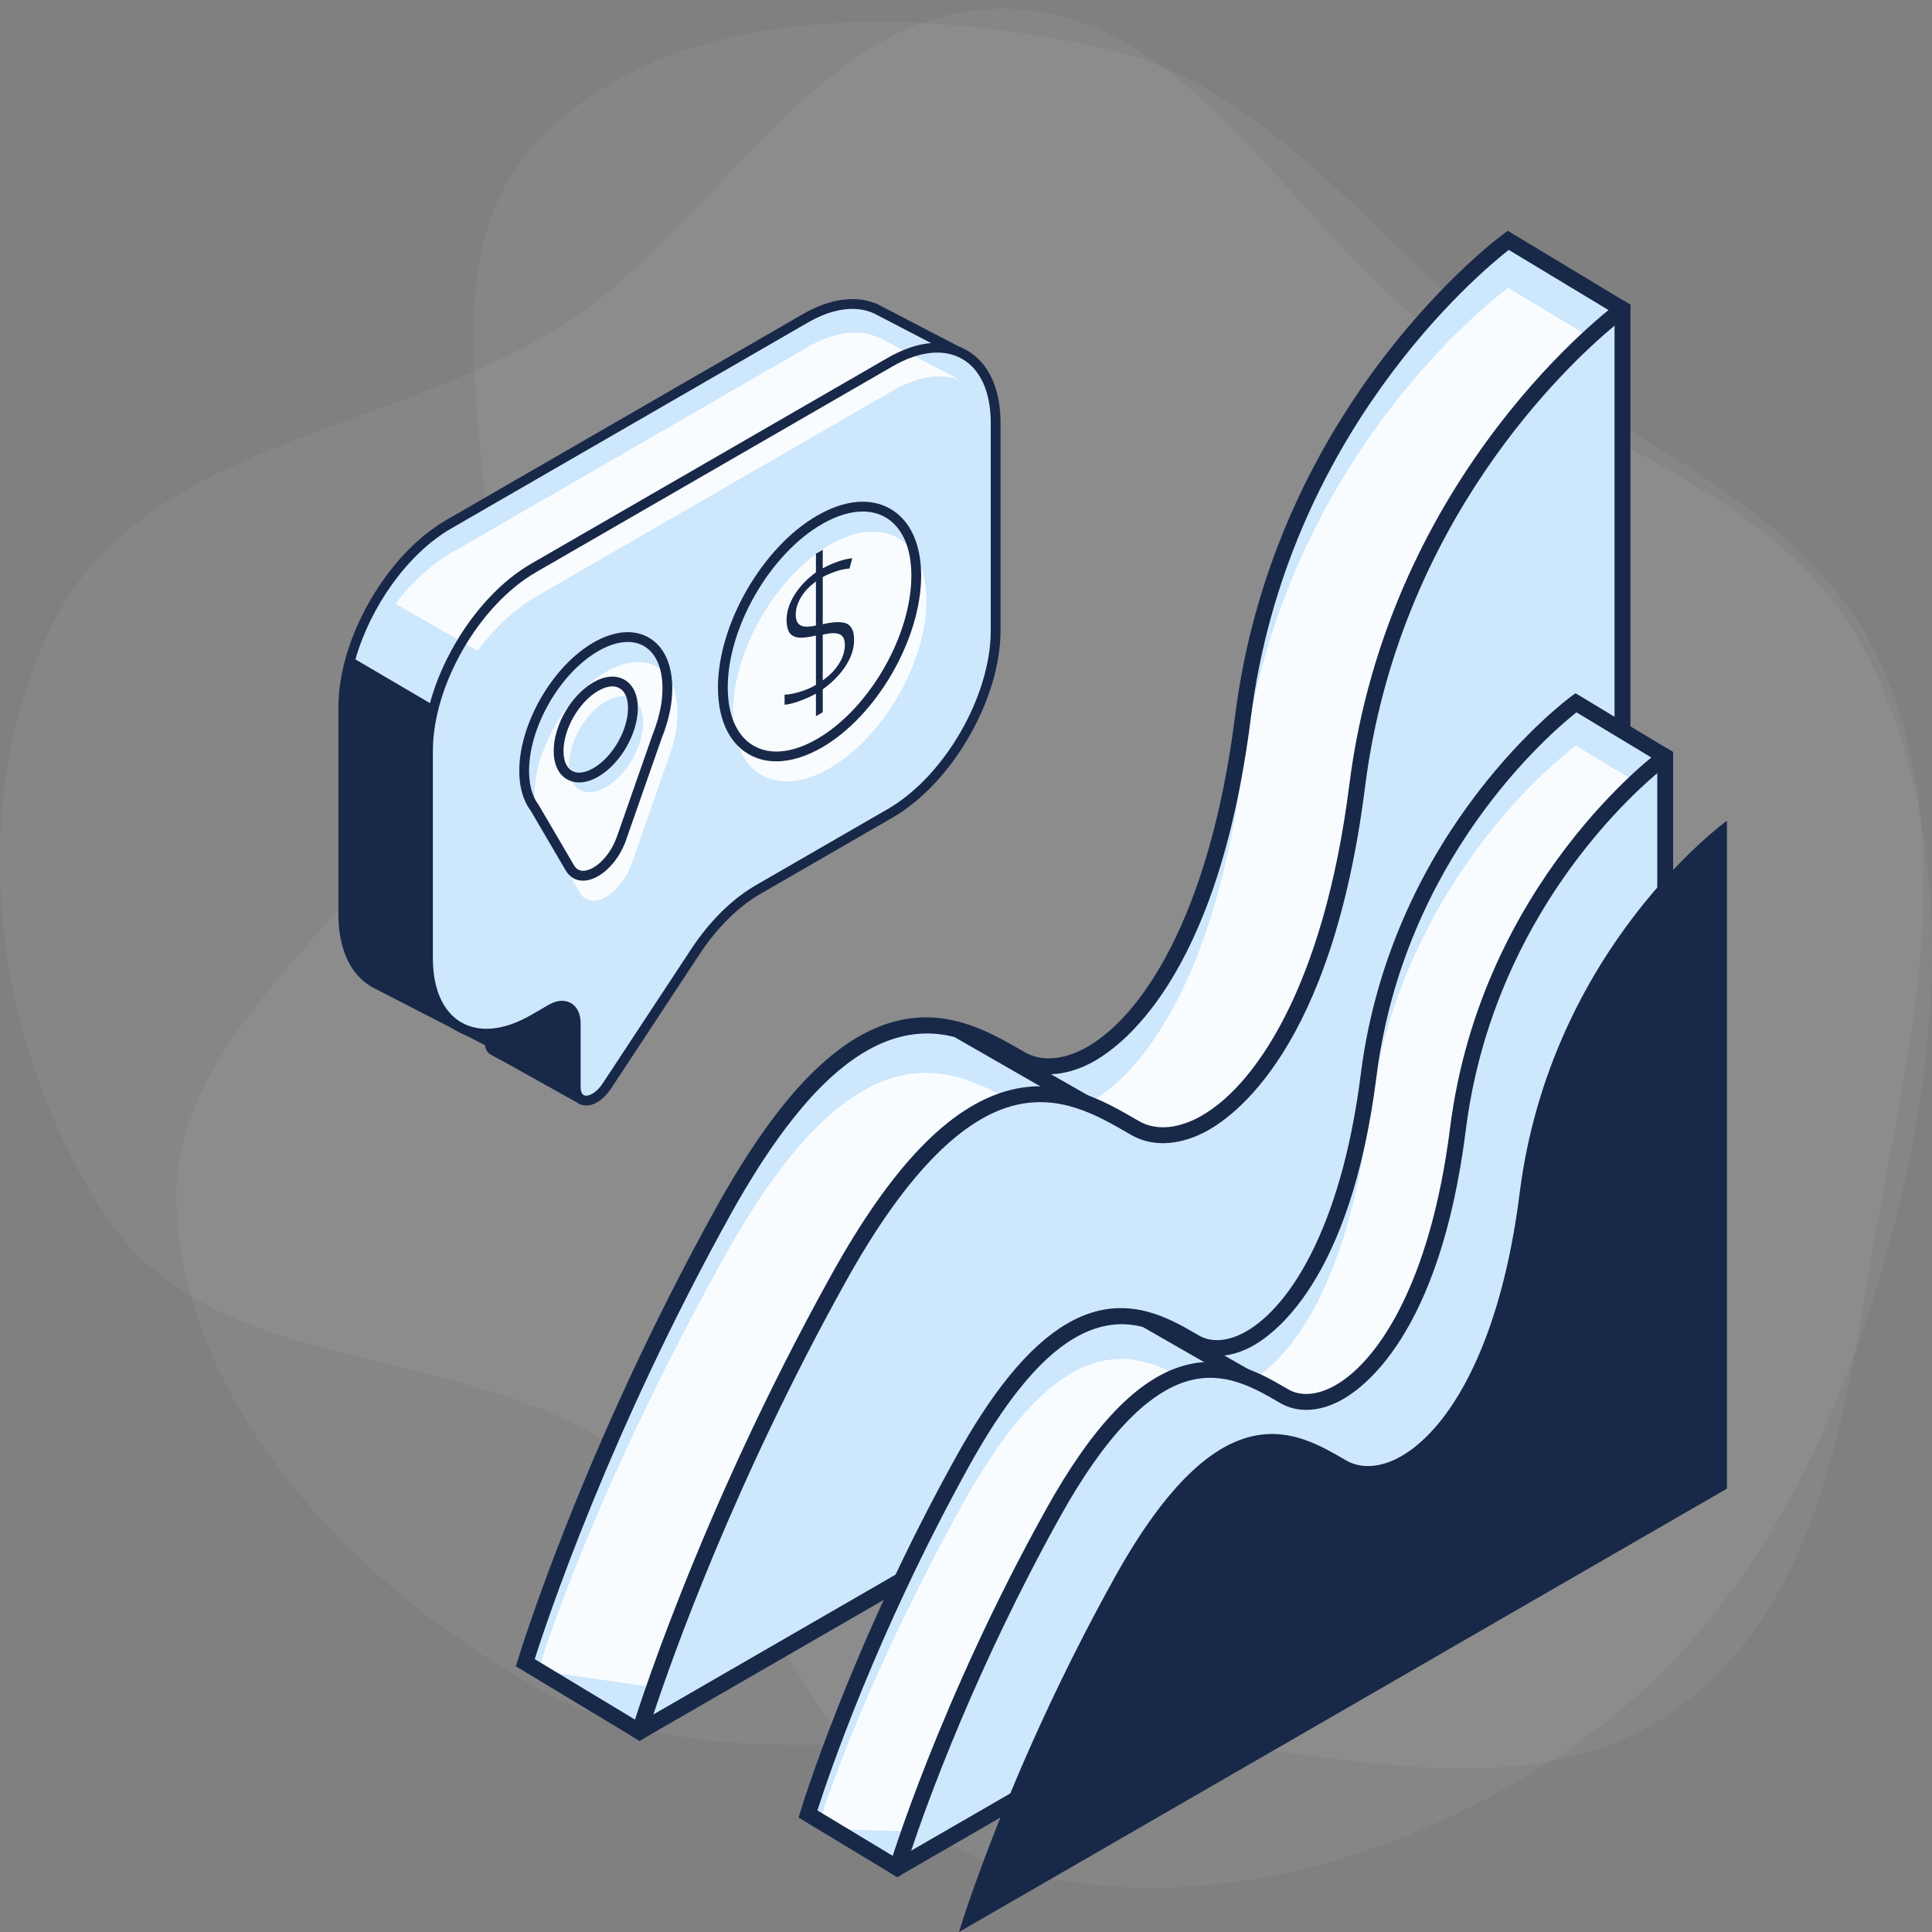 <svg width="196" height="196" viewBox="0 0 196 196" fill="none" xmlns="http://www.w3.org/2000/svg">
<rect x="0" y="0" width="196" height="196" fill="#808080" stroke="none"/>
<path fill-rule="evenodd" clip-rule="evenodd" d="M111.471 4.765C128.766 8.438 139.312 24.42 153.21 35.35C166.395 45.719 183.696 51.811 190.684 67.06C198.046 83.128 194.806 101.43 191.438 118.78C187.617 138.46 186.353 161.759 170.037 173.407C153.736 185.045 131.497 176.24 111.471 175.867C91.934 175.502 71.497 180.841 54.472 171.251C36.5 161.127 19.344 143.765 17.949 123.185C16.582 103.021 41.314 91.252 47.751 72.094C54.074 53.275 40.857 28.806 54.503 14.387C68.073 0.049 92.16 0.664 111.471 4.765Z" fill="white" fill-opacity="0.05"/>
<path fill-rule="evenodd" clip-rule="evenodd" d="M101.952 0.877C120.722 1.12 130.754 22.749 145.796 33.978C160.556 44.996 180.692 49.633 189.171 65.985C198.26 83.513 197.17 104.546 192.311 123.684C187.2 143.819 178.052 163.724 161.256 175.949C144.453 188.179 121.909 195.25 101.952 189.451C83.238 184.013 79.124 158.898 63.325 147.49C47.441 136.022 22.153 140.016 11.091 123.847C-0.699 106.612 -3.935 81.611 5.515 62.99C14.779 44.737 40.069 43.92 57.278 32.836C73.057 22.673 83.185 0.635 101.952 0.877Z" fill="white" fill-opacity="0.05"/>
<path d="M98.171 36.179L89.362 31.596C89.285 31.548 89.203 31.508 89.122 31.465L88.878 31.332L88.865 31.343C86.967 30.466 84.466 30.701 81.712 32.291L45.537 53.175C39.623 56.591 34.828 64.895 34.828 71.724V92.771C34.828 96.147 36.003 98.526 37.903 99.66V99.666L37.937 99.684C37.966 99.701 37.996 99.716 38.025 99.73L49.636 105.698C49.706 106.191 49.808 106.459 50.125 106.603L50.231 106.672L50.255 106.684C51.634 107.436 52.122 107.7 52.124 107.702L58.753 111.406C58.753 111.406 63.775 95.375 63.775 95.126C63.775 94.876 60.111 90.513 60.111 90.513L52.752 98.593L58.47 89.913C60.258 87.2 62.493 84.991 64.798 83.661L78.197 75.926C84.111 72.51 88.906 64.206 88.906 57.377V41.774L98.171 36.179Z" fill="#CDE7FC"/>
<path d="M96.109 36.842L97.157 36.21L97.016 36.138L96.109 36.842Z" fill="#182849"/>
<path d="M88.41 57.377C88.41 64.036 83.718 72.165 77.95 75.495L64.552 83.23C62.189 84.594 59.88 86.871 58.056 89.64L52.337 98.319L53.12 98.928L60.095 91.269C61.493 92.942 62.908 94.686 63.249 95.192C62.897 96.465 60.311 104.771 58.464 110.672L58.31 110.587V103.086L56.67 101.823L51.792 104.555L49.59 105.116L44.953 102.732L43.418 99.483L43.181 76.734L44.175 71.659L36.057 66.893C37.587 61.526 41.365 56.158 45.785 53.608L81.96 32.721C84.455 31.28 86.832 30.952 88.657 31.794L88.934 31.927C88.993 31.958 89.051 31.988 89.134 32.036L97.017 36.138L97.882 35.466L89.618 31.169C89.546 31.127 89.472 31.086 89.361 31.029L88.82 30.752L88.794 30.772C86.716 29.943 84.127 30.322 81.463 31.86L45.289 52.747C39.247 56.234 34.332 64.747 34.332 71.723V92.77C34.332 96.095 35.433 98.635 37.439 99.954L37.707 100.122L37.766 100.153L37.799 100.173L37.847 100.196L49.186 106.025C49.269 106.431 49.426 106.83 49.858 107.022L50.176 107.207C51.234 107.783 51.678 108.023 51.888 108.125L51.881 108.134L58.889 112.048L59.228 111.553C64.274 95.451 64.275 95.223 64.275 95.125C64.275 94.913 64.275 94.695 60.492 90.194L60.126 89.76L56.661 93.563L58.885 90.186C60.627 87.543 62.815 85.379 65.048 84.091L78.447 76.356C84.489 72.867 89.404 64.354 89.404 57.377V42.054L96.11 36.842L88.41 41.493V57.377Z" fill="#182849"/>
<path d="M90.298 36.739L54.123 57.623C48.209 61.038 43.414 69.341 43.414 76.171V97.218C43.414 104.047 48.209 106.814 54.123 103.4L55.906 102.37C57.285 101.574 58.403 102.22 58.403 103.812V110.275C58.403 112.155 60.294 112.1 61.556 110.185L70.571 96.504C72.359 93.79 74.594 91.581 76.899 90.249L90.298 82.514C96.212 79.101 101.005 70.796 101.005 63.968V42.921C101.005 36.092 96.212 33.324 90.298 36.739Z" fill="#CDE7FC"/>
<path d="M67.683 77.292C67.881 76.799 68.058 76.302 68.204 75.802L68.219 75.755L68.243 75.663C68.576 74.511 68.736 73.45 68.736 72.351C68.736 67.721 65.484 65.844 61.474 68.16C57.462 70.475 54.211 76.106 54.211 80.739C54.211 81.838 54.398 82.774 54.732 83.544L54.821 83.74L54.743 83.574C54.889 83.906 55.064 84.198 55.264 84.463L58.714 90.355C58.718 90.364 58.782 90.469 58.786 90.48L58.904 90.68L58.962 90.754C59.468 91.463 60.397 91.605 61.474 90.984C62.549 90.364 63.48 89.147 63.984 87.854L64.052 87.686L64.144 87.421C64.15 87.403 64.157 87.386 64.163 87.366L67.683 77.292Z" fill="#F9FCFF"/>
<path d="M54.239 81.001C54.348 81.221 54.475 81.43 54.627 81.629L58.298 87.894C58.865 88.676 59.809 88.24 60.192 88.018C61.123 87.483 62.004 86.378 62.487 85.137L62.641 84.723L66.189 74.572C66.388 74.077 66.556 73.591 66.691 73.127L66.73 72.991C67.055 71.87 67.205 70.861 67.205 69.817C67.205 67.762 66.538 66.245 65.326 65.545C64.115 64.847 62.469 65.026 60.688 66.055C56.821 68.286 53.673 73.737 53.673 78.203C53.673 79.199 53.836 80.076 54.154 80.811L54.239 81.001ZM59.142 89.343C58.489 89.343 57.918 89.06 57.525 88.506L57.323 88.194C57.272 88.109 57.229 88.031 57.225 88.022L53.801 82.18C53.601 81.917 53.407 81.587 53.254 81.24H53.256L53.245 81.214C52.868 80.346 52.68 79.335 52.68 78.203C52.68 73.421 56.05 67.584 60.192 65.194C62.29 63.983 64.29 63.8 65.823 64.686C67.356 65.569 68.199 67.392 68.199 69.817C68.199 70.957 68.036 72.052 67.685 73.266L67.654 73.39C67.504 73.897 67.325 74.411 67.114 74.932L63.413 85.503C62.84 86.962 61.821 88.225 60.688 88.879C60.151 89.189 59.623 89.343 59.142 89.343Z" fill="#182849"/>
<path d="M65.241 73.325C65.241 75.73 63.553 78.653 61.471 79.856C59.387 81.058 57.699 80.083 57.699 77.678C57.699 75.273 59.387 72.348 61.471 71.147C63.553 69.945 65.241 70.92 65.241 73.325Z" fill="#CDE7FC"/>
<path d="M62.121 69.636C61.693 69.636 61.205 69.788 60.688 70.085C58.745 71.208 57.166 73.945 57.166 76.188C57.166 77.167 57.468 77.88 58.021 78.199C58.575 78.519 59.343 78.424 60.191 77.935C62.134 76.814 63.713 74.076 63.713 71.832C63.713 70.855 63.41 70.142 62.858 69.823C62.642 69.697 62.393 69.636 62.121 69.636ZM58.754 79.379C58.309 79.379 57.895 79.272 57.524 79.06C56.652 78.556 56.172 77.536 56.172 76.188C56.172 73.585 57.936 70.526 60.191 69.226C61.358 68.55 62.48 68.458 63.355 68.962C64.227 69.466 64.707 70.486 64.707 71.832C64.707 74.437 62.941 77.494 60.688 78.796C60.016 79.184 59.356 79.379 58.754 79.379Z" fill="#182849"/>
<path d="M93.986 60.941C93.986 67.196 89.594 74.804 84.175 77.933C78.757 81.06 74.363 78.524 74.363 72.268C74.363 66.012 78.757 58.403 84.175 55.276C89.594 52.147 93.986 54.683 93.986 60.941Z" fill="#F9FCFF"/>
<path d="M87.524 51.894C86.268 51.894 84.86 52.322 83.392 53.17C78.118 56.214 73.83 63.645 73.83 69.732C73.83 72.575 74.762 74.677 76.454 75.654C78.15 76.633 80.435 76.387 82.895 74.967C88.168 71.923 92.457 64.492 92.457 58.404C92.457 55.564 91.524 53.46 89.832 52.483C89.149 52.089 88.371 51.894 87.524 51.894ZM78.761 77.239C77.742 77.239 76.796 76.999 75.957 76.515C73.946 75.353 72.836 72.944 72.836 69.732C72.836 63.329 77.348 55.512 82.895 52.311C85.675 50.704 88.314 50.46 90.329 51.622C92.343 52.786 93.451 55.194 93.451 58.404C93.451 64.81 88.939 72.625 83.392 75.828C81.768 76.766 80.191 77.239 78.761 77.239Z" fill="#182849"/>
<path d="M85.709 65.416C85.709 64.858 85.532 64.5 85.172 64.343C84.814 64.186 84.245 64.201 83.467 64.387V69.027C84.16 68.541 84.708 67.978 85.109 67.339C85.51 66.701 85.709 66.059 85.709 65.416ZM80.728 62.333C80.728 62.898 80.89 63.268 81.214 63.44C81.539 63.615 82.06 63.62 82.776 63.456V58.994C82.098 59.489 81.589 60.033 81.243 60.626C80.9 61.218 80.728 61.788 80.728 62.333ZM86.648 64.913C86.648 65.787 86.367 66.663 85.803 67.54C85.24 68.417 84.461 69.213 83.467 69.932V72.257L82.776 72.656V70.371C82.252 70.66 81.681 70.916 81.064 71.138C80.447 71.36 79.958 71.476 79.594 71.489V70.475C80.019 70.466 80.53 70.37 81.125 70.192C81.718 70.013 82.268 69.777 82.776 69.485V64.479C81.951 64.668 81.339 64.732 80.942 64.673C80.543 64.614 80.253 64.439 80.07 64.151C79.889 63.862 79.799 63.434 79.799 62.869C79.799 62.056 80.067 61.216 80.604 60.349C81.142 59.485 81.866 58.724 82.776 58.066V56.175L83.467 55.776V57.649C84.586 57.062 85.586 56.722 86.461 56.629L86.18 57.678C85.377 57.734 84.474 58.018 83.467 58.536V63.321C84.677 63.057 85.512 63.048 85.966 63.297C86.42 63.547 86.648 64.086 86.648 64.913Z" fill="#182849"/>
<path d="M90.558 39.64C93.175 38.129 95.569 37.834 97.429 38.56L89.14 34.234L89.125 34.245C87.228 33.37 84.725 33.604 81.971 35.193L45.797 56.079C43.708 57.285 41.765 59.106 40.117 61.252L48.455 66.02C50.152 63.733 52.189 61.792 54.384 60.525L90.558 39.64Z" fill="#F9FCFF"/>
<path d="M57.024 101.531C57.349 101.531 57.652 101.609 57.923 101.766C58.555 102.13 58.904 102.857 58.904 103.812V110.275C58.904 110.55 58.956 111.031 59.305 111.134C59.724 111.26 60.509 110.874 61.143 109.911L70.158 96.23C71.983 93.461 74.29 91.186 76.654 89.819L90.051 82.084C95.819 78.755 100.511 70.626 100.511 63.968V42.921C100.511 39.803 99.486 37.494 97.624 36.419C95.762 35.344 93.248 35.608 90.548 37.169L54.375 58.053C48.607 61.384 43.916 69.511 43.916 76.171V97.218C43.916 100.334 44.941 102.645 46.803 103.72C48.666 104.795 51.18 104.529 53.879 102.97L55.661 101.939C56.132 101.668 56.596 101.531 57.024 101.531ZM59.471 112.15C59.316 112.15 59.165 112.13 59.019 112.085C58.324 111.878 57.911 111.2 57.911 110.275V103.812C57.911 103.236 57.735 102.804 57.427 102.627C57.118 102.449 56.658 102.514 56.158 102.8L54.375 103.829C51.355 105.573 48.491 105.838 46.306 104.581C44.122 103.319 42.922 100.706 42.922 97.218V76.171C42.922 69.195 47.837 60.68 53.879 57.193L90.051 36.308C93.069 34.565 95.936 34.297 98.121 35.558C100.302 36.818 101.505 39.434 101.505 42.921V63.968C101.505 70.944 96.59 79.457 90.548 82.944L77.151 90.68C74.916 91.969 72.73 94.134 70.99 96.775L61.974 110.458C61.274 111.518 60.319 112.15 59.471 112.15Z" fill="#182849"/>
<path d="M73.516 122.62C87.465 97.532 97.391 103.882 103.56 107.443C109.729 111.006 122.406 101.982 126.092 72.752C130.115 40.85 153.007 24.38 153.007 24.38L164.598 31.371L157.498 53.042L153.007 59.361V111.108L81.458 152.417L77.068 161.244L64.879 175.671L53.289 168.68C53.289 168.68 59.567 147.711 73.516 122.62Z" fill="#CDE7FC"/>
<path d="M73.52 127.443C87.469 102.355 97.395 108.703 103.564 112.266C109.733 115.827 122.409 106.802 126.096 77.575C130.119 45.671 153.011 29.202 153.011 29.202L164.601 36.193L157.501 57.863L153.011 64.182V115.93L81.462 157.24L77.072 166.067L72.051 172.007L54.613 169.478C54.613 169.478 59.571 152.532 73.52 127.443Z" fill="#F9FCFF"/>
<path d="M54.248 168.318C55.384 164.729 61.771 145.405 74.224 123.012C74.65 122.243 75.075 121.512 75.5 120.794C75.651 120.535 75.805 120.286 75.956 120.033C76.228 119.587 76.496 119.153 76.765 118.727C76.948 118.439 77.131 118.147 77.312 117.868C77.569 117.474 77.824 117.099 78.079 116.724C78.415 116.231 78.751 115.755 79.085 115.291C79.286 115.016 79.486 114.737 79.687 114.471C79.913 114.172 80.136 113.884 80.361 113.599C80.565 113.341 80.768 113.09 80.971 112.844C81.174 112.596 81.377 112.351 81.581 112.114C81.976 111.656 82.371 111.211 82.764 110.797C82.814 110.744 82.866 110.698 82.916 110.644C83.326 110.217 83.738 109.813 84.148 109.432C84.189 109.395 84.231 109.358 84.272 109.32C88.475 105.485 92.631 104.129 96.819 105.203L109.401 112.423C110.215 114.187 115.433 125.443 117.989 130.396L80.847 151.841L76.392 160.799L64.71 174.628L54.248 168.318ZM152.204 59.104V110.642L119.386 129.589C116.632 124.246 110.817 111.647 110.755 111.514L110.647 111.279L106.619 108.98C107.849 108.941 109.151 108.597 110.468 107.944C113.47 106.453 123.531 99.516 126.892 72.853C130.525 44.056 149.954 27.785 153.063 25.353L163.636 31.729L156.772 52.674L152.204 59.104ZM52.34 169.046L64.881 176.611L65.404 176.299L77.79 161.602L82.074 152.993L153.815 111.571V59.617L158.266 53.291L165.405 31.496V30.916L152.971 23.417L152.539 23.726C152.308 23.894 129.316 40.768 125.295 72.652C122.703 93.204 115.566 103.614 109.752 106.501C107.598 107.571 105.544 107.657 103.965 106.747L103.632 106.555C101.881 105.541 99.774 104.325 97.338 103.675L97.332 103.673C97.326 103.671 97.321 103.671 97.316 103.67C95.308 103.138 93.076 102.988 90.633 103.664C85.69 105.027 80.836 109.451 75.882 117.109C75.873 117.122 75.864 117.136 75.856 117.149C75.408 117.842 74.959 118.566 74.508 119.312C74.414 119.469 74.32 119.624 74.225 119.783C73.756 120.574 73.285 121.381 72.814 122.231C58.984 147.107 52.582 168.239 52.519 168.449L52.34 169.046Z" fill="#182849"/>
<path d="M164.601 118.099V31.371C164.601 31.371 141.709 47.841 137.686 79.743C133.999 108.973 121.323 117.995 115.154 114.434C108.983 110.871 99.059 104.523 85.11 129.612C71.161 154.7 64.883 175.671 64.883 175.671L164.601 118.099Z" fill="#CDE7FC"/>
<path d="M163.794 33.037C158.957 37.058 141.87 52.992 138.482 79.844C135.12 106.507 125.06 113.444 122.056 114.935C119.402 116.252 116.811 116.32 114.748 115.131L114.413 114.938C111.299 113.136 107.415 110.892 102.649 112.207C97.206 113.708 91.541 119.696 85.812 130.003C74.504 150.341 68.198 168.144 66.285 173.931L163.794 117.633V33.037ZM64.109 175.44C64.172 175.23 70.572 154.098 84.402 129.222C90.435 118.372 96.264 112.297 102.221 110.655C107.64 109.159 112.025 111.693 115.22 113.546L115.555 113.738C117.132 114.648 119.186 114.56 121.341 113.492C127.154 110.605 134.291 100.197 136.884 79.643C140.905 47.759 163.897 30.883 164.128 30.717L164.561 30.406L165.405 30.916V118.562L64.881 176.611L63.93 176.039L64.109 175.44Z" fill="#182849"/>
<path d="M97.77 148.045C108.668 128.444 116.422 133.405 121.243 136.189C126.063 138.97 135.967 131.92 138.847 109.085C141.99 84.161 159.875 71.293 159.875 71.293L168.93 76.754L163.383 93.684L159.875 98.622V139.052L103.975 171.325L100.546 178.22L91.023 189.493L81.969 184.031C81.969 184.031 86.873 167.648 97.77 148.045Z" fill="#CDE7FC"/>
<path d="M97.77 152.402C108.668 132.799 116.422 137.761 121.243 140.544C126.064 143.326 135.967 136.276 138.847 113.441C141.991 88.516 159.876 75.648 159.876 75.648L168.93 81.11L163.383 98.04L159.876 102.977V143.407L103.975 175.681L100.547 182.577L97.713 185.928L82.926 185.547C82.926 185.547 86.873 172.003 97.77 152.402Z" fill="#F9FCFF"/>
<path d="M82.927 183.667C83.919 180.559 88.899 165.66 98.476 148.437C98.81 147.838 99.141 147.266 99.473 146.706C99.584 146.518 99.693 146.337 99.804 146.154C100.027 145.784 100.249 145.428 100.471 145.077C100.598 144.874 100.728 144.671 100.855 144.475C101.091 144.109 101.328 143.758 101.566 143.413C101.753 143.139 101.939 142.875 102.126 142.615C102.331 142.329 102.536 142.044 102.741 141.771C102.89 141.573 103.04 141.381 103.19 141.191C103.38 140.949 103.568 140.714 103.759 140.485C103.89 140.326 104.019 140.166 104.15 140.014C104.832 139.222 105.511 138.505 106.187 137.879C106.197 137.87 106.208 137.861 106.217 137.851C108.727 135.539 111.211 134.375 113.692 134.34C113.725 134.338 113.76 134.336 113.794 134.336C114.069 134.336 114.344 134.359 114.619 134.384C114.759 134.401 114.9 134.416 115.037 134.436C115.255 134.469 115.472 134.51 115.689 134.56C115.779 134.582 115.868 134.606 115.956 134.63L125.67 140.203C126.37 141.714 130.284 150.155 132.283 154.052L103.363 170.749L99.871 177.777L90.853 188.448L82.927 183.667ZM159.07 98.367V138.586L133.679 153.246C131.499 148.987 127.072 139.397 127.024 139.294L126.917 139.061L124.209 137.515C125.024 137.415 125.868 137.161 126.719 136.738C129.085 135.563 137.009 130.105 139.647 109.185C142.443 87.03 157.247 74.392 159.931 72.266L167.966 77.113L162.657 93.319L159.07 98.367ZM81.019 184.397L91.025 190.433L91.546 190.121L101.269 178.581L104.59 171.902L160.683 139.516V98.879L164.15 93.936L169.737 76.884V76.3L159.839 70.331L159.406 70.641C159.225 70.772 141.202 84.001 138.049 108.984C136.032 124.974 130.504 133.06 126.003 135.295C124.375 136.104 122.827 136.172 121.647 135.493L121.389 135.341C120.009 134.541 118.348 133.585 116.424 133.073V133.071H116.422C114.826 132.646 113.049 132.528 111.097 133.066C107.198 134.141 103.376 137.613 99.484 143.623C99.475 143.638 99.464 143.655 99.455 143.67C99.106 144.209 98.757 144.77 98.408 145.35C98.33 145.48 98.251 145.607 98.173 145.738C97.805 146.357 97.438 146.991 97.069 147.655C86.254 167.107 81.247 183.634 81.197 183.799L81.019 184.397Z" fill="#182849"/>
<path d="M168.93 144.512V76.754C168.93 76.754 151.045 89.621 147.901 114.547C145.022 137.382 135.118 144.432 130.297 141.65C125.478 138.867 117.724 133.906 106.827 153.507C95.927 173.108 91.023 189.493 91.023 189.493L168.93 144.512Z" fill="#CDE7FC"/>
<path d="M175.196 151.021V83.264C175.196 83.264 157.311 96.13 154.167 121.054C151.288 143.889 141.384 150.941 136.565 148.158C131.744 145.374 123.99 140.413 113.092 160.016C102.195 179.617 97.289 196 97.289 196L175.196 151.021Z" fill="#182849"/>
<path d="M168.127 78.436C164.021 81.926 151.274 94.255 148.703 114.647C146.066 135.565 138.14 141.023 135.774 142.199C133.648 143.256 131.561 143.308 129.897 142.347L129.636 142.197C127.229 140.803 124.237 139.07 120.58 140.081C116.376 141.241 111.984 145.89 107.533 153.898C98.975 169.292 94.086 182.823 92.435 187.749L168.127 144.048V78.436ZM90.253 189.26C90.303 189.096 95.309 172.568 106.123 153.117C110.861 144.597 115.451 139.824 120.152 138.527C124.461 137.34 127.918 139.34 130.443 140.803L130.702 140.953C131.882 141.634 133.43 141.564 135.057 140.757C139.558 138.522 145.089 130.435 147.106 114.446C150.257 89.462 168.28 76.232 168.461 76.101L168.893 75.79L169.737 76.3V144.977L91.025 190.433L90.074 189.859L90.253 189.26Z" fill="#182849"/>
</svg>
